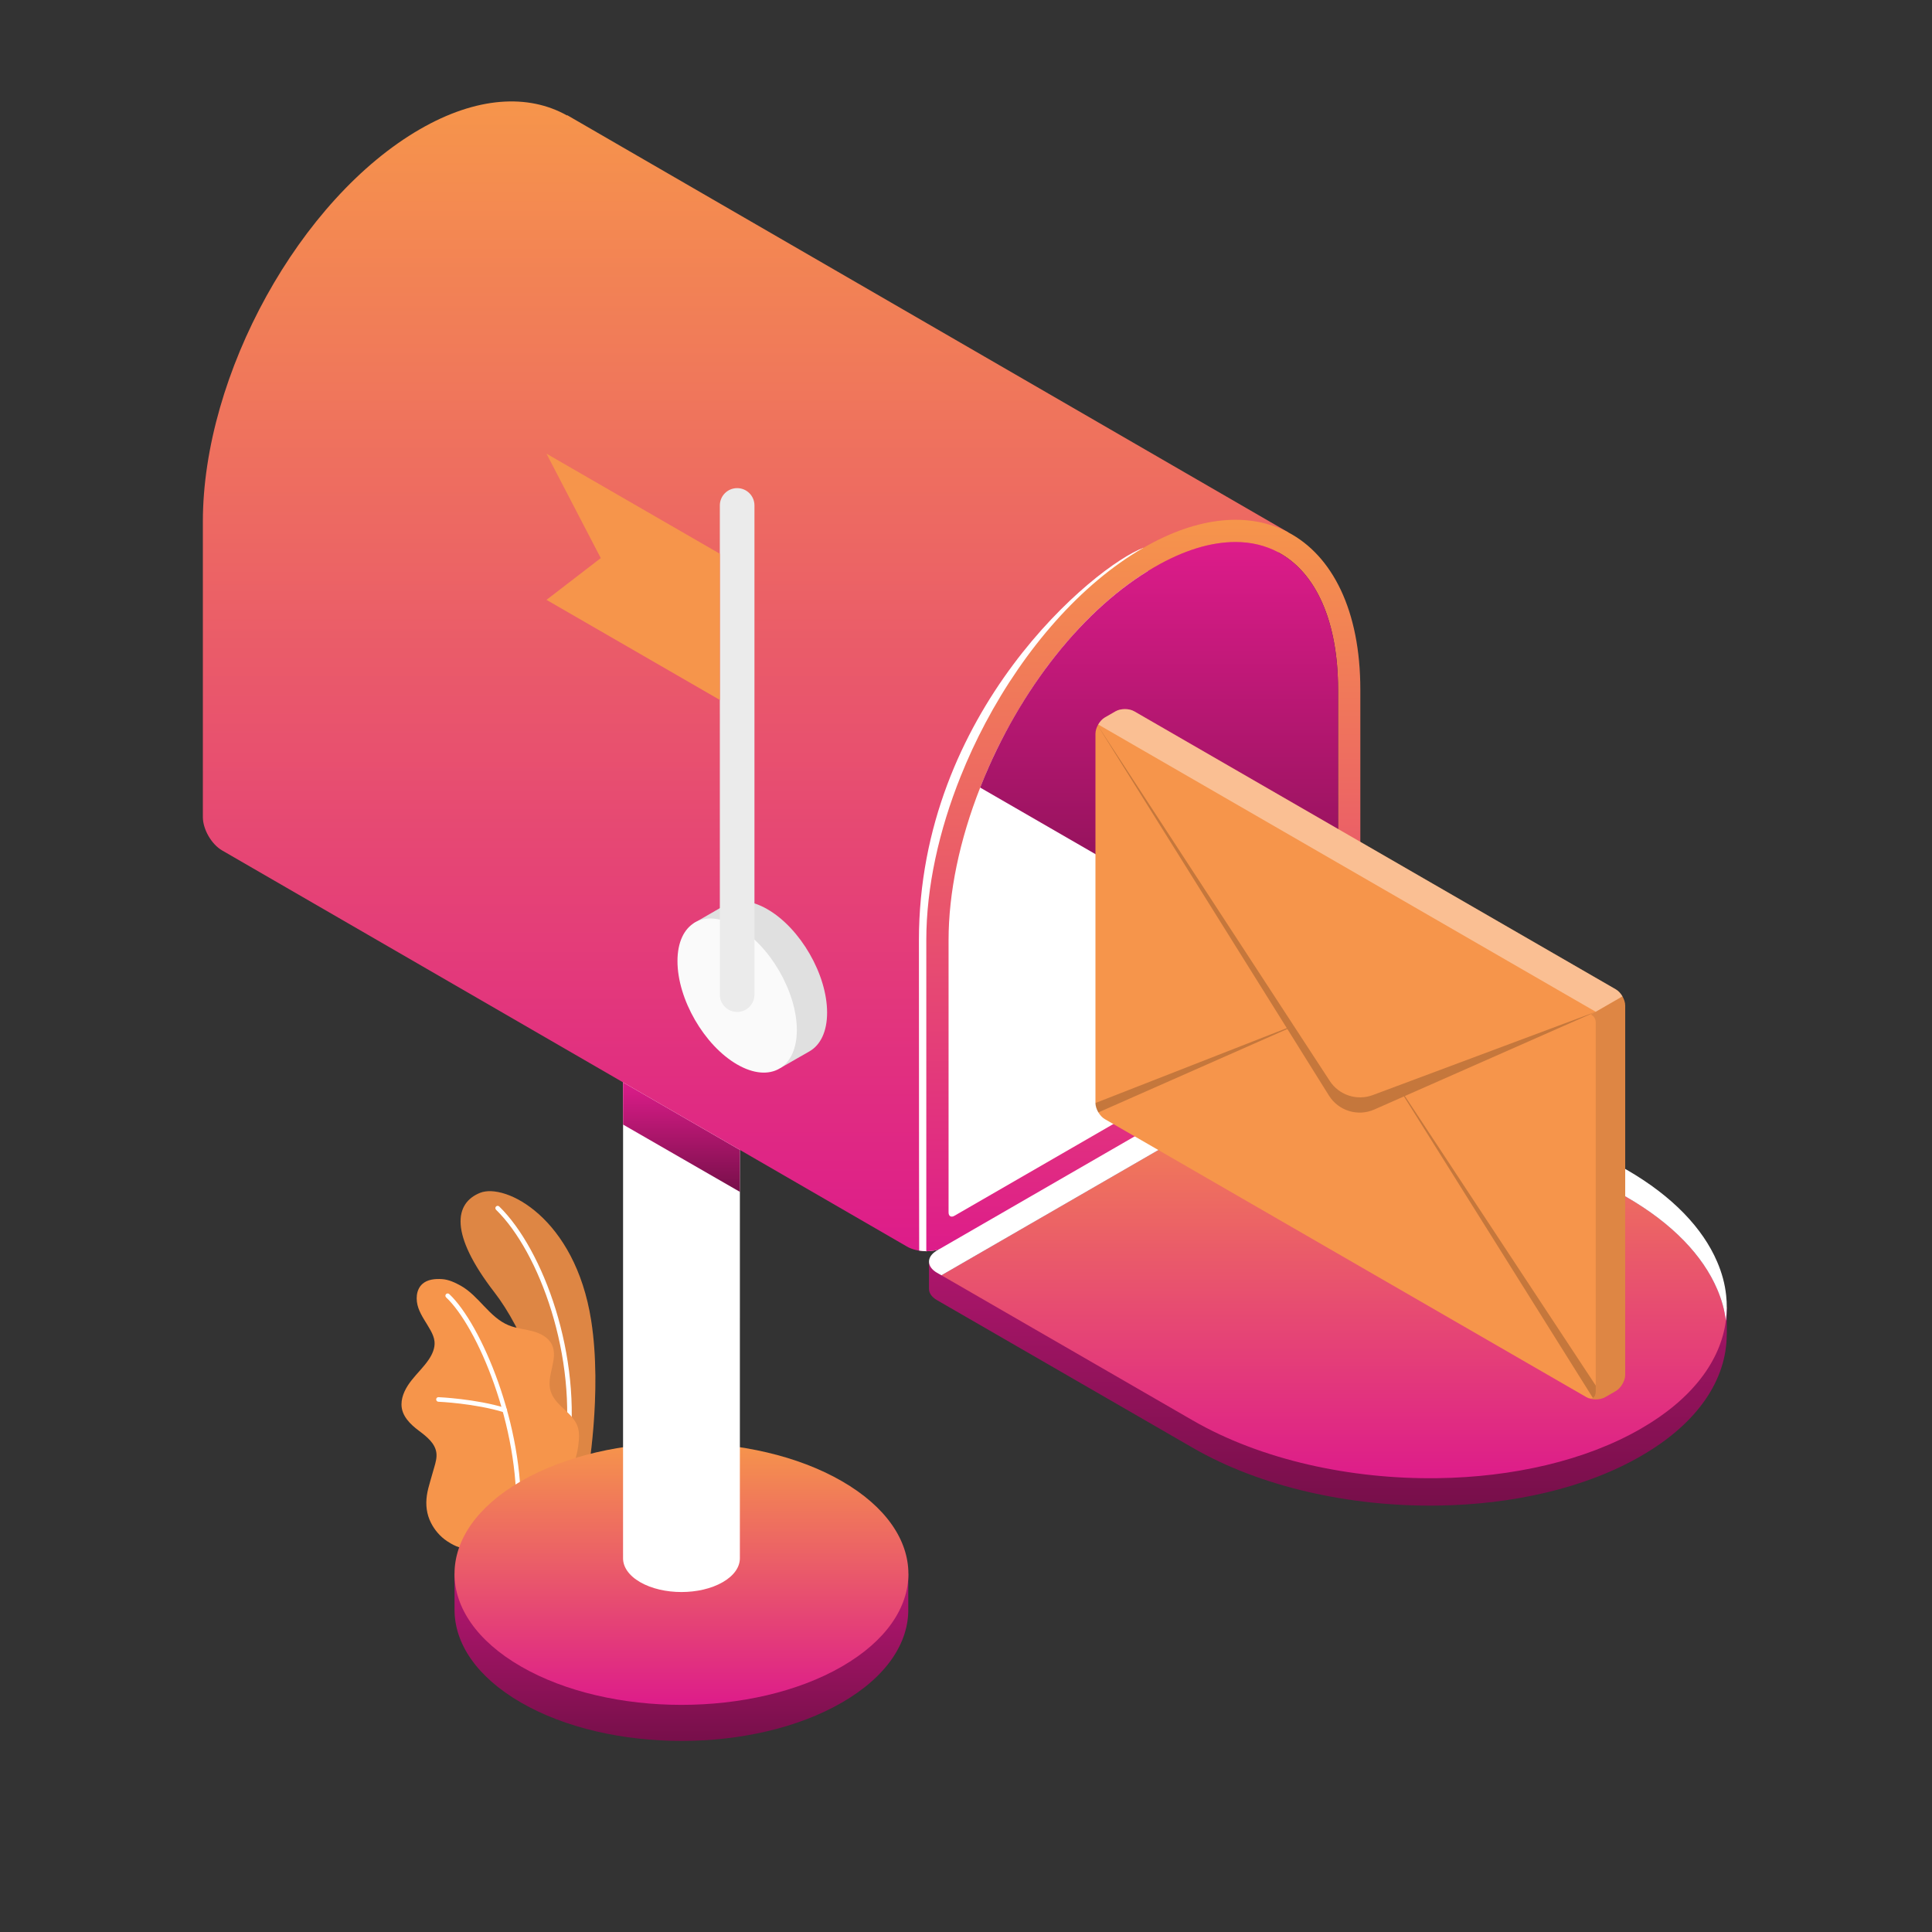 <svg width="400" height="400" viewBox="0 0 400 400" fill="none" xmlns="http://www.w3.org/2000/svg">
<rect x="0" y="0" width="400" height="400" fill="#333333" stroke="none"/>
<path d="M114.956 309.706L121.584 305.919C121.584 305.919 124.763 288.4 122.386 273.34C119.043 252.167 104.627 244.863 99.391 246.968C94.155 249.073 92.925 255.345 102.38 267.579C107.959 274.797 115.135 290.055 114.956 309.706Z" fill="#F6954B"/>
<g opacity="0.1">
<path d="M114.956 309.706L121.584 305.919C121.584 305.919 124.763 288.4 122.386 273.34C119.043 252.167 104.627 244.863 99.391 246.968C94.155 249.073 92.925 255.345 102.38 267.579C107.959 274.797 115.135 290.055 114.956 309.706Z" fill="black"/>
</g>
<path d="M117.358 301.296C117.336 301.296 117.315 301.294 117.293 301.291C117.035 301.255 116.854 301.017 116.89 300.758C119.629 280.935 111.658 259.217 102.701 250.465C102.514 250.283 102.511 249.983 102.694 249.797C102.877 249.612 103.176 249.607 103.362 249.79C112.482 258.702 120.606 280.774 117.826 300.888C117.793 301.125 117.59 301.296 117.358 301.296Z" fill="white"/>
<path d="M96.566 320.33C95.519 320.931 93.36 319.617 92.533 319.062C91.118 318.112 89.971 316.768 89.209 315.246C88.323 313.476 88.099 311.579 88.377 309.621C88.521 308.606 88.805 307.616 89.088 306.63C89.366 305.662 89.645 304.694 89.923 303.726C90.198 302.771 90.475 301.783 90.349 300.798C90.095 298.812 88.332 297.421 86.73 296.221C84.958 294.894 83.113 293.143 83.123 290.752C83.131 288.907 84.086 287.194 85.229 285.747C86.372 284.299 87.729 283.02 88.762 281.492C89.506 280.392 90.086 279.1 89.965 277.777C89.89 276.955 89.549 276.181 89.156 275.456C88.312 273.899 87.198 272.474 86.616 270.801C86.034 269.129 86.117 267.049 87.422 265.852C88.493 264.87 90.085 264.733 91.536 264.829C92.878 264.918 94.188 265.523 95.362 266.176C99.157 268.286 101.324 272.781 105.351 274.405C106.904 275.031 108.606 275.169 110.226 275.596C111.845 276.024 113.496 276.851 114.246 278.349C115.724 281.302 112.981 284.941 114.02 288.075C114.94 290.849 117.635 291.91 119.149 294.41C119.811 295.504 119.964 296.767 119.857 298.041C119.676 300.197 119.361 301.779 118.326 304.177C117.471 306.158 114.958 309.705 114.958 309.705C114.893 309.768 96.726 320.237 96.566 320.33Z" fill="#F6954B"/>
<path d="M107.325 314.597C107.318 314.597 107.312 314.597 107.312 314.597C107.044 314.586 106.842 314.365 106.852 314.105C107.633 295.343 98.792 274.629 92.364 268.611C92.174 268.433 92.164 268.134 92.342 267.943C92.521 267.753 92.819 267.744 93.01 267.921C99.568 274.06 108.588 295.118 107.797 314.144C107.787 314.398 107.577 314.597 107.325 314.597Z" fill="white"/>
<path d="M104.514 292.431C104.468 292.431 104.421 292.424 104.375 292.41C98.347 290.547 90.834 290.218 90.759 290.215C90.498 290.204 90.296 289.983 90.306 289.723C90.317 289.463 90.515 289.257 90.798 289.27C90.875 289.274 98.507 289.607 104.654 291.507C104.903 291.584 105.044 291.849 104.966 292.098C104.903 292.301 104.716 292.431 104.514 292.431Z" fill="white"/>
<path d="M94.109 333.22V325.85H95.926C98.045 321.559 102.012 317.509 107.863 314.131C126.214 303.537 155.963 303.537 174.313 314.131C180.164 317.51 184.131 321.56 186.25 325.85H188.047V332.986C188.194 340.037 183.632 347.115 174.313 352.495C155.963 363.089 126.213 363.089 107.863 352.496C98.648 347.174 94.068 340.193 94.109 333.22Z" fill="url(#paint0_linear_3_152)"/>
<path d="M174.313 306.665C155.964 296.071 126.213 296.071 107.864 306.665C89.515 317.259 89.515 334.436 107.864 345.029C126.213 355.623 155.964 355.623 174.313 345.029C192.663 334.436 192.663 317.259 174.313 306.665Z" fill="url(#paint1_linear_3_152)"/>
<path d="M153.19 193.579L153.182 322.631C153.182 324.418 152.001 326.204 149.64 327.568C144.917 330.295 137.26 330.295 132.537 327.568C130.176 326.205 128.996 324.418 128.996 322.631L129.004 193.579H153.19Z" fill="white"/>
<path d="M128.996 224.086V232.828L153.186 246.761L153.19 238.08L128.996 224.086Z" fill="url(#paint2_linear_3_152)"/>
<path d="M266.682 110.192V110.201L264.617 114.331L242.474 158.736L231.965 179.819L196.391 251.161L192.473 259.024C192.243 259.042 192.012 259.052 191.782 259.052C190.335 259.052 188.887 258.729 187.79 258.093L45.992 176.076C43.789 174.804 42 171.706 42 169.162V108.016C42 77.466 62.115 41.09 86.94 26.755C98.703 19.961 109.387 19.408 117.398 23.907L117.426 23.842L266.682 110.192Z" fill="url(#paint3_linear_3_152)"/>
<path d="M236.731 113.418C226.709 117.136 190.253 147.244 190.253 194.656C190.253 234.508 190.299 255.201 190.309 258.923C190.792 258.999 191.284 259.051 191.782 259.051C192.012 259.051 192.243 259.042 192.473 259.023L196.391 251.16L231.965 179.818L242.474 158.735L244.882 153.906L236.731 113.418Z" fill="white"/>
<path d="M279.717 208.95C279.717 208.959 279.717 208.968 279.708 208.968C279.413 209.493 278.851 210.056 278.058 210.563C277.929 210.655 277.791 210.738 277.652 210.821L195.774 258.093C194.852 258.628 193.681 258.941 192.474 259.024C192.244 259.042 192.013 259.052 191.783 259.052V194.652C191.783 183.664 194.401 171.938 198.9 160.728L202.938 163.06L231.967 179.819L277.036 205.852C277.036 205.852 278.069 206.451 279.341 207.179C280.021 207.577 280.122 208.231 279.717 208.95Z" fill="white"/>
<path d="M266.682 110.202C258.736 106.035 248.245 106.764 236.731 113.419C223.816 120.849 212.173 134.29 203.987 149.749C202.097 153.317 200.392 156.995 198.898 160.728C194.4 171.938 191.781 183.664 191.781 194.652V259.052C192.011 259.052 192.242 259.043 192.472 259.024C193.68 258.941 194.85 258.628 195.772 258.093L277.65 210.821C277.788 210.738 277.927 210.655 278.056 210.563C278.655 210.148 279.217 209.595 279.706 208.968C279.715 208.968 279.715 208.959 279.715 208.95C280.877 207.484 281.642 205.576 281.642 203.907V142.77C281.643 126.408 275.863 115.023 266.682 110.202ZM275.836 206.544L197.588 251.724C196.927 252.106 196.391 251.796 196.391 251.033V194.653C196.391 184.826 198.659 173.921 202.936 163.061C203.01 162.858 203.093 162.646 203.176 162.443C204.78 158.433 206.605 154.552 208.633 150.837C216.579 136.143 227.448 124.076 239.036 117.411C244.991 113.963 250.633 112.221 255.795 112.221C259.058 112.221 262.017 112.949 264.617 114.332C272.453 118.508 277.034 128.63 277.034 142.771V204.47C277.034 205.234 276.498 206.162 275.836 206.544Z" fill="url(#paint4_linear_3_152)"/>
<path d="M357.514 276.272L357.512 270.638H356.977V271.442C356.647 269.915 356.164 268.392 355.509 266.883C352.55 259.978 346.318 253.36 336.805 247.865L283.854 217.297C281.651 216.025 278.083 216.025 275.871 217.297L194.915 264.035C194.06 263.272 193.127 262.518 192.341 261.199V266.875V266.877C192.342 267.711 192.892 268.544 193.993 269.18L246.944 299.748C261.113 307.934 279.642 311.953 297.59 311.714C313.123 311.511 328.223 308.119 339.728 301.463C351.632 294.621 357.499 285.541 357.499 276.274H357.514V276.272Z" fill="url(#paint5_linear_3_152)"/>
<path d="M355.508 266.883C352.549 259.978 346.317 253.36 336.804 247.865L283.853 217.297C281.65 216.025 278.082 216.025 275.87 217.297L194.914 264.035L246.943 294.078C261.112 302.264 279.641 306.283 297.589 306.044C313.122 305.832 328.222 302.44 339.727 295.793C350.411 289.644 356.247 281.707 357.325 273.438C357.057 271.243 356.449 269.049 355.508 266.883Z" fill="url(#paint6_linear_3_152)"/>
<path d="M357.324 273.437C357.057 271.243 356.448 269.049 355.508 266.883C352.549 259.978 346.317 253.36 336.804 247.865L283.853 217.297C281.65 216.025 278.082 216.025 275.87 217.297L194.914 264.035L193.992 263.51C191.789 262.238 191.789 260.173 193.992 258.901L275.87 211.629C278.083 210.357 281.65 210.357 283.853 211.629L336.804 242.197C346.317 247.691 352.549 254.31 355.508 261.215C356.504 263.51 357.13 265.843 357.379 268.175C357.573 269.934 357.555 271.695 357.324 273.437Z" fill="white"/>
<path d="M277.034 142.77V205.852L202.936 163.06C203.01 162.857 203.093 162.645 203.176 162.442C211.122 142.595 224.517 125.762 239.036 117.41C244.991 113.962 250.633 112.22 255.795 112.22C268.894 112.22 277.034 123.927 277.034 142.77Z" fill="url(#paint7_linear_3_152)"/>
<path d="M143.627 191.147L150.145 187.385L150.151 187.382L150.197 187.355L150.202 187.363C152.435 186.103 155.498 186.293 158.887 188.249C165.711 192.189 171.243 201.771 171.243 209.651C171.243 213.584 169.863 216.349 167.635 217.642V217.644L167.625 217.65L167.623 217.651L161.557 221.125L160.464 219.296C159.335 219.036 158.16 218.634 156.92 217.918C150.097 213.978 144.564 204.396 144.562 196.516C144.562 195.346 144.72 194.315 144.95 193.36L143.627 191.147Z" fill="#E0E0E0"/>
<path d="M152.619 191.851C159.444 195.791 164.976 205.373 164.976 213.253C164.977 221.133 159.444 224.327 152.62 220.386C145.796 216.446 140.263 206.864 140.263 198.984C140.262 191.105 145.794 187.911 152.619 191.851Z" fill="#FAFAFA"/>
<path d="M152.619 209.514C150.64 209.514 149.036 207.91 149.036 205.931V104.645C149.036 102.666 150.641 101.062 152.619 101.062C154.598 101.062 156.202 102.666 156.202 104.645V205.93C156.202 207.91 154.598 209.514 152.619 209.514Z" fill="#EBEBEB"/>
<path d="M149.035 114.649L113.145 93.929L124.381 115.548L113.145 124.195L149.035 144.916V114.649Z" fill="#F6954B"/>
<path d="M336.481 208.207C336.481 206.964 335.609 205.453 334.532 204.832L234.844 147.277C233.768 146.656 232.023 146.656 230.947 147.277L228.751 148.545C227.675 149.166 226.802 150.677 226.802 151.92V228.333C226.802 229.571 227.679 231.089 228.751 231.708L328.439 289.263C329.511 289.882 331.265 289.882 332.336 289.263L334.532 287.995C335.604 287.376 336.481 285.858 336.481 284.62V208.207Z" fill="#F6954B"/>
<path opacity="0.4" d="M335.913 206.288L330.382 209.478L227.375 150C227.725 149.392 228.214 148.857 228.749 148.543L230.952 147.28C232.021 146.653 233.773 146.653 234.842 147.28L334.53 204.831C335.074 205.145 335.562 205.679 335.913 206.288Z" fill="white"/>
<path opacity="0.1" d="M336.484 208.205V284.617C336.484 285.862 335.608 287.373 334.53 287.991L332.336 289.263C332.17 289.355 331.995 289.438 331.801 289.503C331.552 289.586 331.285 289.65 330.999 289.687C330.492 289.752 329.957 289.733 329.46 289.632C329.331 289.604 329.202 289.568 329.082 289.531C328.999 289.503 328.925 289.476 328.852 289.439C329.211 289.568 329.525 289.55 329.783 289.421C330.152 289.227 330.382 288.785 330.382 288.14V211.728C330.382 210.926 329.976 210.318 329.368 210.069L330.382 209.479L335.913 206.289C336.263 206.896 336.484 207.588 336.484 208.205Z" fill="black"/>
<path opacity="0.2" d="M330.382 209.478L284.216 226.726C280.925 227.952 277.229 226.735 275.311 223.794L267.897 212.436L227.006 149.788L266.419 212.862L226.803 228.366C226.812 228.993 227.043 229.694 227.412 230.311L266.53 213.039L275.145 226.826C277.127 229.988 281.128 231.223 284.539 229.711L290.673 227.003L329.783 289.418C330.152 289.224 330.382 288.782 330.382 288.137V286.865L290.864 226.919L330.382 209.478Z" fill="black"/>
<defs>
<linearGradient id="paint0_linear_3_152" x1="141.08" y1="306.185" x2="141.08" y2="360.44" gradientUnits="userSpaceOnUse">
<stop stop-color="#DD1C8A"/>
<stop offset="1" stop-color="#770F4A"/>
</linearGradient>
<linearGradient id="paint1_linear_3_152" x1="141.089" y1="298.72" x2="141.089" y2="352.975" gradientUnits="userSpaceOnUse">
<stop stop-color="#F6954B"/>
<stop offset="1" stop-color="#DD1C8A"/>
</linearGradient>
<linearGradient id="paint2_linear_3_152" x1="141.093" y1="224.086" x2="141.093" y2="246.761" gradientUnits="userSpaceOnUse">
<stop stop-color="#DD1C8A"/>
<stop offset="1" stop-color="#770F4A"/>
</linearGradient>
<linearGradient id="paint3_linear_3_152" x1="154.341" y1="21" x2="154.341" y2="259.052" gradientUnits="userSpaceOnUse">
<stop stop-color="#F6954B"/>
<stop offset="1" stop-color="#DD1C8A"/>
</linearGradient>
<linearGradient id="paint4_linear_3_152" x1="236.712" y1="107.616" x2="236.712" y2="259.052" gradientUnits="userSpaceOnUse">
<stop stop-color="#F6954B"/>
<stop offset="1" stop-color="#DD1C8A"/>
</linearGradient>
<linearGradient id="paint5_linear_3_152" x1="274.927" y1="216.343" x2="274.927" y2="311.724" gradientUnits="userSpaceOnUse">
<stop stop-color="#DD1C8A"/>
<stop offset="1" stop-color="#770F4A"/>
</linearGradient>
<linearGradient id="paint6_linear_3_152" x1="276.119" y1="216.343" x2="276.119" y2="306.054" gradientUnits="userSpaceOnUse">
<stop stop-color="#F6954B"/>
<stop offset="1" stop-color="#DD1C8A"/>
</linearGradient>
<linearGradient id="paint7_linear_3_152" x1="239.985" y1="112.22" x2="239.985" y2="205.852" gradientUnits="userSpaceOnUse">
<stop stop-color="#DD1C8A"/>
<stop offset="1" stop-color="#770F4A"/>
</linearGradient>
</defs>
</svg>
